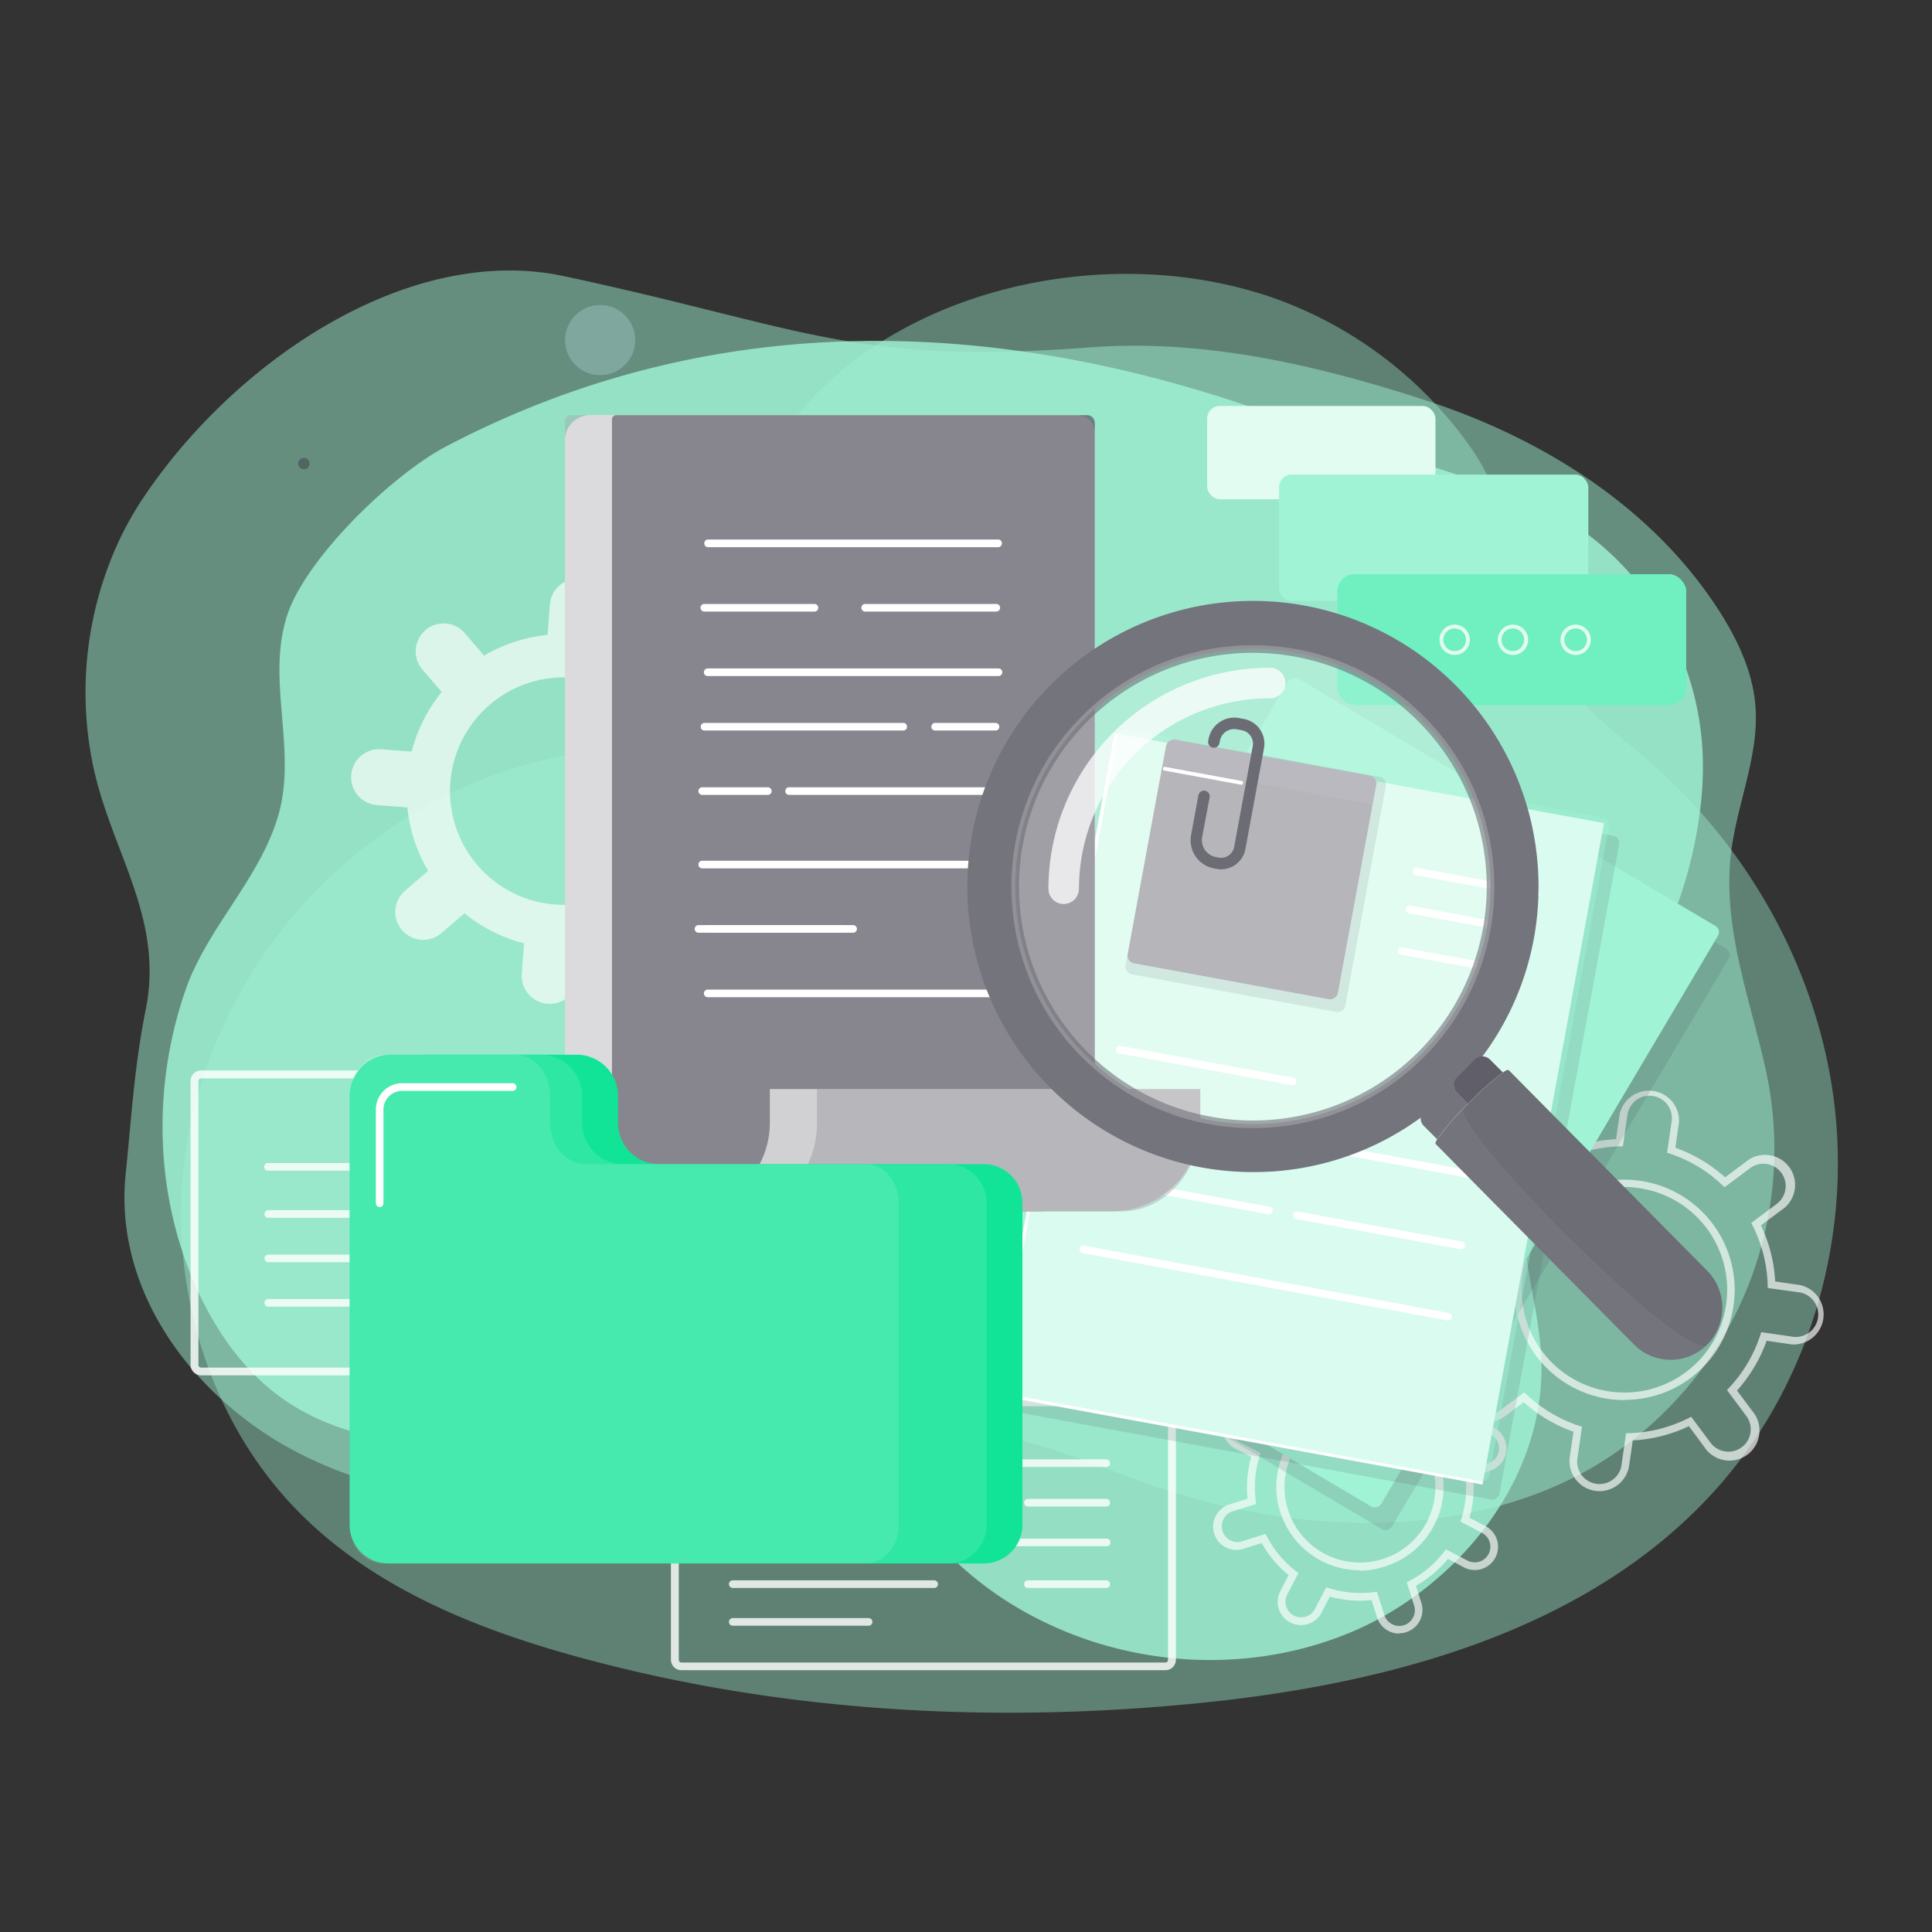 <svg xmlns="http://www.w3.org/2000/svg" viewBox="0 0 450 450"><rect x="0" y="0" width="450" height="450" fill="#333333" stroke="none"/><defs><style>.cls-1{fill:none;}.cls-2{opacity:0.4;}.cls-13,.cls-3,.cls-5,.cls-6{fill:#a0f4d5;}.cls-4{fill:#d4cce8;opacity:0.31;}.cls-11,.cls-12,.cls-13,.cls-15,.cls-19,.cls-20,.cls-21,.cls-25,.cls-26,.cls-28,.cls-29,.cls-4,.cls-5,.cls-6,.cls-7{isolation:isolate;}.cls-5{opacity:0.47;}.cls-10,.cls-6{opacity:0.81;}.cls-12,.cls-16,.cls-21,.cls-26,.cls-7{fill:#464551;}.cls-7{opacity:0.58;}.cls-11,.cls-8{opacity:0.66;}.cls-11,.cls-25,.cls-28,.cls-29,.cls-9{fill:#fff;}.cls-12{opacity:0.14;}.cls-13,.cls-20{opacity:0.39;}.cls-14,.cls-20{fill:#a3a2a8;}.cls-15{fill:#ecf1f7;opacity:0.07;}.cls-17{fill:#e2fcf2;}.cls-18,.cls-19{fill:#70efc1;}.cls-19{opacity:0.74;}.cls-21{opacity:0.56;}.cls-22{fill:#d1d1d3;}.cls-23{opacity:0.28;}.cls-24{fill:#74747c;}.cls-25{opacity:0.76;}.cls-26{opacity:0.43;}.cls-27{fill:#11e497;}.cls-28{opacity:0.12;}.cls-29{opacity:0.21;}</style></defs><g id="Layer_2" data-name="Layer 2"><g id="Layer_1-2" data-name="Layer 1"><g id="Layer_2-2" data-name="Layer 2"><g id="OBJECTS"><rect class="cls-1" width="450" height="450"/><g class="cls-2"><path class="cls-3" d="M427.88,277.68a116.08,116.08,0,0,0-.52-19.64c-3.47-30.61-19.18-59.48-42.29-79.85-8.25-7.27-17.63-13.78-23-23.37-9.07-16.15-8.35-34.67-19.57-50.67a94.92,94.92,0,0,0-46.05-34.81c-55-19.07-132.08,12-125.14,78.28,0,.24.05.58.08,1a24.14,24.14,0,0,1-22.55,25.63c-.36,0-.73,0-1.09.05C97,175.52,53.27,214.67,43.92,264.25c-6,31.9,3.83,66.9,27.16,89.4,17.41,16.84,40.77,26.09,64.15,32.45,46.86,12.75,96.18,15.42,144.5,10.54,45.24-4.56,92.95-17.56,122.2-52.36C417.54,325.71,426.48,301.91,427.88,277.68Z"/></g><circle class="cls-4" cx="139.79" cy="79.22" r="8.17"/><path class="cls-5" d="M27.42,126.6A83.85,83.85,0,0,0,21.61,178c4.14,20.16,16.68,35.63,12.33,57.16-2.65,13.09-3.32,25.23-4.66,38.18-2.76,26.61,14.51,50,35.94,62.71C82.63,346.29,103,350.15,123,349.87c18-.24,36-3.57,53.45-8,16.82-4.31,33.26-10,50.89-8.2,14.66,1.48,27.91,7.79,41.56,12.48,32.6,11.28,72.09,12.87,101.9-4.3a86,86,0,0,0,40.25-93.66c-3.65-16.12-9.82-32.38-7.9-49.18,1.33-11.71,6.69-23,5.71-34.76-.65-7.8-4.09-15.12-8.29-21.73-15.34-24.12-41-40.27-68.19-49.17C306.81,85,280.44,78.9,253.82,80.92c-55,4.17-66.26-4.58-122.51-16.61-36.31-7.72-76.93,20-98.18,52A77.18,77.18,0,0,0,27.42,126.6Z"/><path class="cls-6" d="M65.29,151.39c-1.13,12.7,3.16,25.79-.42,38.37-4.29,15-16.7,26.33-21.76,41.12-7.47,21.84-7.11,46.32,2,67.61,4.38,10.26,10.77,19.8,19.49,26.39C78.06,335,95.68,337.27,112.26,336c24.67-1.92,50.71-12.6,75.51-9.68,13.69,1.6,17.87,16.42,24.94,26.19A81.93,81.93,0,0,0,243.64,378c22.17,10.64,48.78,11.65,71.44,2,24.2-10.31,45.28-35.47,43.9-63.93-.64-13.16-5.91-26.24-3.47-39.18,3.06-16.23,15.29-31,24.16-44.25a102.14,102.14,0,0,0,16.87-49.8v-.61A67.82,67.82,0,0,0,349.84,114L287.76,93.6c-63-20.71-125.93-20-183.85,10.38-12.53,6.58-32.91,26.17-37.14,39.7A36.74,36.74,0,0,0,65.29,151.39Z"/><circle class="cls-7" cx="70.77" cy="107.98" r="1.33"/><g class="cls-8"><path class="cls-9" d="M174.81,181.07l-7.08-.54a36.42,36.42,0,0,0-4.84-14.79l5.38-4.62a6.5,6.5,0,0,0-8.47-9.87l-5.38,4.62a36.37,36.37,0,0,0-13.88-7l.54-7.07a6.52,6.52,0,0,0-6-7h0a6.5,6.5,0,0,0-7,6v0l-.54,7.07a36.42,36.42,0,0,0-14.79,4.84l-4.61-5.38a6.51,6.51,0,0,0-9.88,8.47l4.62,5.38a36.51,36.51,0,0,0-7,13.88l-7.07-.54a6.52,6.52,0,0,0-7,6v0h0a6.5,6.5,0,0,0,5.94,7h.06l7.07.54a36.42,36.42,0,0,0,4.84,14.79l-5.38,4.62a6.5,6.5,0,0,0,8.47,9.87h0l5.39-4.62a36.12,36.12,0,0,0,13.87,7l-.54,7.07a6.52,6.52,0,0,0,6,7h0a6.52,6.52,0,0,0,7-6l.54-7.07a36.38,36.38,0,0,0,14.78-4.84l4.62,5.38a6.5,6.5,0,1,0,9.87-8.47h0l-4.62-5.38a36.23,36.23,0,0,0,7-13.88l7.08.54a6.52,6.52,0,0,0,7-6v0h0a6.52,6.52,0,0,0-6-7ZM129.3,210.69a26.5,26.5,0,1,1,28.44-24.41h0a26.49,26.49,0,0,1-28.43,24.4Z"/><path class="cls-9" d="M325.9,380.49a5.42,5.42,0,0,1-5.16-3.79l-1.27-4a25.94,25.94,0,0,1-9.72-.84l-1.94,3.74a5.4,5.4,0,0,1-7.29,2.31h0a5.32,5.32,0,0,1-2.67-3.17,5.39,5.39,0,0,1,.35-4.13l1.94-3.74a25.93,25.93,0,0,1-6.28-7.47l-4,1.27a5.42,5.42,0,1,1-3.58-10.23l.31-.1,4-1.27a25.74,25.74,0,0,1,.84-9.72l-3.74-1.94a5.42,5.42,0,0,1,5-9.62l3.74,1.94a25.79,25.79,0,0,1,7.47-6.28l-1.27-4a5.42,5.42,0,0,1,3.53-6.8,5.43,5.43,0,0,1,6.8,3.53l1.27,4a26.15,26.15,0,0,1,9.72.84l1.94-3.73a5.42,5.42,0,0,1,9.62,5L333.56,326a25.89,25.89,0,0,1,6.28,7.46l4-1.27a5.42,5.42,0,1,1,3.27,10.34l-4,1.27a26.15,26.15,0,0,1-.84,9.72l3.73,1.94a5.42,5.42,0,1,1-5,9.62l-3.74-2a26.2,26.2,0,0,1-7.46,6.28l1.27,4a5.44,5.44,0,0,1-5.18,7.06Zm-5.18-9.74,1.72,5.42a3.64,3.64,0,1,0,6.94-2.2h0l-1.71-5.42.65-.35a24.38,24.38,0,0,0,8-6.73l.45-.59,5.05,2.62a3.64,3.64,0,1,0,3.35-6.47l-5-2.62.22-.7a24.5,24.5,0,0,0,.9-10.42l-.1-.74,5.42-1.72a3.64,3.64,0,0,0,2.38-4.55v0a3.63,3.63,0,0,0-4.57-2.37h0L339,335.6l-.34-.66a24.41,24.41,0,0,0-6.74-8l-.59-.45,2.62-5a3.64,3.64,0,0,0-6.36-3.54,1.74,1.74,0,0,0-.1.19l-2.62,5-.71-.22a24.5,24.5,0,0,0-10.42-.9l-.74.1-1.71-5.42a3.64,3.64,0,0,0-7,2.2h0l1.72,5.42-.66.34a24.41,24.41,0,0,0-8,6.74L297,332l-5-2.62a3.64,3.64,0,0,0-4.91,1.55h0a3.62,3.62,0,0,0,1.51,4.89l0,0,5,2.62-.22.71a24.34,24.34,0,0,0-.89,10.42l.09.74L287.15,352a3.64,3.64,0,1,0,2.2,7h0l5.42-1.72.35.66a24.38,24.38,0,0,0,6.73,8l.59.45-2.62,5a3.63,3.63,0,0,0-.24,2.78,3.59,3.59,0,0,0,1.8,2.13,3.64,3.64,0,0,0,4.91-1.55h0l2.62-5.05.71.23a24.29,24.29,0,0,0,10.41.89Zm-3.9-5a19.48,19.48,0,1,1,5.86-.92,19.13,19.13,0,0,1-5.86,1Zm0-36.94a17.57,17.57,0,1,0,8.08,2,17.57,17.57,0,0,0-8.08-2Z"/><path class="cls-9" d="M372.57,347.32a7,7,0,0,1-7-7,6.46,6.46,0,0,1,.07-1l.85-5.84a34.4,34.4,0,0,1-11.59-6.9l-4.74,3.57A7,7,0,0,1,341.84,319l4.73-3.53a34.76,34.76,0,0,1-3.32-13.08l-5.84-.85a7,7,0,1,1,2-13.81l5.84.85a34.56,34.56,0,0,1,6.9-11.59l-3.53-4.73a7,7,0,1,1,10.5-9.26,7.43,7.43,0,0,1,.68.91l3.53,4.73a34.75,34.75,0,0,1,13.08-3.31l.85-5.85a7,7,0,0,1,13.81,2l-.85,5.84a35.1,35.1,0,0,1,11.59,6.9l4.73-3.53a7,7,0,0,1,9.18,10.57,6.18,6.18,0,0,1-.83.62l-4.73,3.53a34.7,34.7,0,0,1,3.31,13.07l5.85.85a7,7,0,0,1-2,13.81l-5.84-.85a34.83,34.83,0,0,1-6.9,11.59l3.53,4.73a7,7,0,1,1-11.19,8.35l-3.54-4.78a34.71,34.71,0,0,1-13.07,3.32l-.85,5.84A7,7,0,0,1,372.57,347.32Zm-17.53-23,.54.51a33.13,33.13,0,0,0,12.19,7.26l.71.23-1.06,7.31a5.2,5.2,0,0,0,10.27,1.66c0-.05,0-.11,0-.16l1.06-7.31h.75a32.93,32.93,0,0,0,13.75-3.49l.66-.33,4.42,5.92a5.2,5.2,0,1,0,8.5-6c-.05-.08-.11-.15-.17-.23l-4.41-5.92.51-.54A33,33,0,0,0,410,311l.24-.71,7.31,1.06A5.2,5.2,0,0,0,419,301L411.73,300v-.75a32.93,32.93,0,0,0-3.49-13.75l-.33-.66,5.91-4.42a5.19,5.19,0,0,0,1.08-7.26,5.19,5.19,0,0,0-7.3-1.05h0l-5.91,4.41-.55-.51A32.74,32.74,0,0,0,389,268.72l-.7-.24,1.06-7.31a5.2,5.2,0,0,0-10.3-1.49L378,267h-.74a32.93,32.93,0,0,0-13.75,3.49l-.67.33-4.41-5.92a5.21,5.21,0,0,0-8.34,6.23l4.42,5.91-.51.55a33,33,0,0,0-7.26,12.19l-.23.7-7.31-1.06a5.2,5.2,0,0,0-1.5,10.3h0l7.31,1.06v.74a32.89,32.89,0,0,0,3.49,13.75l.33.67-5.92,4.41a5.2,5.2,0,1,0,6.22,8.34Zm23.36,1.79A25.67,25.67,0,1,1,393.74,321h0a25.54,25.54,0,0,1-15.34,5.05Zm-.08-49.62a23.93,23.93,0,1,0,14.36,43.1h0a23.92,23.92,0,0,0-10.87-42.84,25.41,25.41,0,0,0-3.49-.3Z"/></g><g class="cls-10"><path class="cls-9" d="M257.67,350.9H239.42a.89.89,0,1,1,0-1.78h18.25a.89.89,0,1,1,0,1.78Z"/><path class="cls-9" d="M257.67,369.87H239.42a.89.89,0,1,1,0-1.78h18.25a.89.89,0,1,1,0,1.78Z"/><path class="cls-9" d="M271.45,389H158.71a2.41,2.41,0,0,1-2.41-2.41h0V328.15a2.41,2.41,0,0,1,2.41-2.41H271.45a2.41,2.41,0,0,1,2.41,2.41h0v58.51A2.4,2.4,0,0,1,271.45,389ZM158.71,327.48a.63.63,0,0,0-.63.63h0v58.51a.64.64,0,0,0,.63.64H271.45a.64.64,0,0,0,.63-.64V328.15a.63.63,0,0,0-.63-.63h0Z"/><path class="cls-11" d="M271.45,389H158.71a2.41,2.41,0,0,1-2.41-2.41h0V328.15a2.41,2.41,0,0,1,2.41-2.41H271.45a2.41,2.41,0,0,1,2.41,2.41h0v58.51A2.4,2.4,0,0,1,271.45,389ZM158.71,327.48a.63.63,0,0,0-.63.63h0v58.51a.64.64,0,0,0,.63.64H271.45a.64.64,0,0,0,.63-.64V328.15a.63.63,0,0,0-.63-.63h0Z"/><path class="cls-9" d="M257.67,341.69h-87a.89.89,0,0,1,0-1.78h87a.89.89,0,0,1,0,1.78Z"/><path class="cls-9" d="M257.67,360.15h-87a.89.89,0,0,1-.19-1.77h87.19a.89.89,0,1,1,.19,1.77A.61.61,0,0,1,257.67,360.15Z"/><path class="cls-9" d="M217.58,350.9h-46.9a.89.89,0,0,1,0-1.78h46.9a.89.89,0,1,1,0,1.78Z"/><path class="cls-9" d="M217.58,369.87h-46.9a.89.89,0,0,1,0-1.78h46.9a.89.89,0,1,1,0,1.78Z"/><path class="cls-9" d="M202.31,378.66H170.68a.89.89,0,1,1,0-1.78h31.63a.89.89,0,0,1,0,1.78Z"/></g><g class="cls-10"><path class="cls-9" d="M83,294H62.5a.89.89,0,0,1,0-1.78H83A.89.89,0,1,1,83,294Z"/><path class="cls-9" d="M83,272.67H62.5a.89.89,0,1,1-.19-1.77H83a.89.89,0,0,1,.79,1A.87.87,0,0,1,83,272.67Z"/><path class="cls-9" d="M173.91,320.32H46.82a2.41,2.41,0,0,1-2.41-2.41h0V251.77a2.41,2.41,0,0,1,2.41-2.41H173.91a2.41,2.41,0,0,1,2.41,2.41h0v66.14a2.41,2.41,0,0,1-2.41,2.41ZM46.82,251.15a.64.64,0,0,0-.63.64v66.14a.63.63,0,0,0,.63.63H173.91a.63.63,0,0,0,.63-.63h0V251.77a.64.64,0,0,0-.63-.64Z"/><path class="cls-11" d="M173.91,320.32H46.82a2.41,2.41,0,0,1-2.41-2.41h0V251.77a2.41,2.41,0,0,1,2.41-2.41H173.91a2.41,2.41,0,0,1,2.41,2.41h0v66.14a2.41,2.41,0,0,1-2.41,2.41ZM46.82,251.15a.64.64,0,0,0-.63.64v66.14a.63.63,0,0,0,.63.63H173.91a.63.63,0,0,0,.63-.63h0V251.77a.64.64,0,0,0-.63-.64Z"/><path class="cls-9" d="M160.27,304.35H62.5a.89.89,0,1,1,0-1.78h97.77a.89.89,0,0,1,0,1.78Z"/><path class="cls-9" d="M160.27,283.65H62.5a.89.89,0,0,1,0-1.78h97.77a.89.89,0,0,1,0,1.78Z"/><path class="cls-9" d="M160.27,294H107.56a.89.89,0,0,1,0-1.78h52.71a.89.89,0,0,1,0,1.78Z"/><path class="cls-9" d="M160.27,272.67H107.56a.89.89,0,0,1-.19-1.77h52.9a.89.89,0,0,1,.79,1,.87.87,0,0,1-.79.79Z"/><path class="cls-9" d="M160.27,262.79H124.72a.89.89,0,0,1-.19-1.77h35.74a.89.89,0,0,1,.79,1A.87.87,0,0,1,160.27,262.79Z"/></g><rect class="cls-12" x="234.8" y="201.61" width="157.2" height="116.33" rx="1.65" transform="translate(-69.88 396.9) rotate(-59.34)"/><rect class="cls-3" x="232.28" y="196.32" width="157.2" height="116.33" rx="1.65" transform="translate(-66.56 392.13) rotate(-59.34)"/><rect class="cls-12" x="227.4" y="203.57" width="157.2" height="116.33" rx="1.65" transform="translate(-6.86 515.24) rotate(-79.56)"/><rect class="cls-9" x="224.12" y="200.3" width="156.63" height="115.91" transform="translate(-6.2 509.07) rotate(-79.59)"/><rect class="cls-13" x="225.02" y="199.32" width="157.2" height="116.33" rx="1.65" transform="translate(-4.62 509.42) rotate(-79.56)"/><path class="cls-9" d="M357.77,209h-.16l-27.83-5.13a.88.88,0,0,1,.32-1.74h0l27.83,5.13a.88.88,0,0,1,.68,1.06.88.88,0,0,1-.84.7Z"/><path class="cls-9" d="M356.13,217.85H356l-27.83-5.13a.89.89,0,0,1,.15-1.77l.18,0,27.82,5.13a.88.88,0,0,1,.68,1.06.88.88,0,0,1-.84.7Z"/><path class="cls-9" d="M354.35,227.51h-.16l-27.83-5.13a.87.87,0,1,1,.29-1.71l27.83,5.13a.88.88,0,0,1,.68,1.06.88.88,0,0,1-.84.7Z"/><rect class="cls-12" x="264.63" y="177.91" width="55.7" height="52.04" rx="1.78" transform="translate(38.93 454.62) rotate(-79.56)"/><rect class="cls-14" x="265.14" y="177.64" width="52.92" height="49.78" rx="1.78" transform="translate(39.59 452.6) rotate(-79.56)"/><path class="cls-15" d="M319.72,187.36l-49-9,.85-4.63a1.74,1.74,0,0,1,2-1.39l45.61,8.41a1.68,1.68,0,0,1,1.34,1.94Z"/><path class="cls-16" d="M284.47,202.48a5.33,5.33,0,0,1-1.05-.1l-.68-.12a6.66,6.66,0,0,1-5.32-7.74l1.71-9.27a1.33,1.33,0,0,1,2.62.48h0L280,195a4,4,0,0,0,3.19,4.62l.67.13a3.09,3.09,0,0,0,3.6-2.48h0l4.33-23.48a3.19,3.19,0,0,0-2.56-3.71l-1.16-.21a3.38,3.38,0,0,0-3.94,2.71h0l-.1.58a1.34,1.34,0,0,1-2.63-.48l.11-.58a6.07,6.07,0,0,1,7.05-4.85l1.16.21a5.86,5.86,0,0,1,4.69,6.82l-4.33,23.48A5.76,5.76,0,0,1,284.47,202.48Z"/><path class="cls-9" d="M289.09,182.76H289l-17.76-3.27a.46.46,0,0,1-.36-.52.43.43,0,0,1,.51-.35h0l17.76,3.27a.44.44,0,1,1-.08.88Z"/><path class="cls-9" d="M343.41,274.59h-.16l-85-15.68a.89.89,0,0,1,.32-1.75l85,15.68a.88.88,0,0,1,.68,1.06.88.88,0,0,1-.84.7Z"/><path class="cls-9" d="M337.33,307.57h-.16l-85-15.68a.89.89,0,0,1,.32-1.75l85,15.68a.88.88,0,0,1,.68,1.06.88.88,0,0,1-.84.7Z"/><path class="cls-9" d="M295.54,282.82h-.17l-40.19-7.41a.89.89,0,0,1,.32-1.75l40.2,7.41a.89.89,0,0,1-.16,1.77Z"/><path class="cls-9" d="M301.07,252.77h-.16l-40.19-7.4a.89.89,0,1,1,.26-1.76H261L301.23,251a.88.88,0,0,1,.72,1A.9.9,0,0,1,301.07,252.77Z"/><path class="cls-9" d="M340.39,291h-.16l-38.3-7.06a.89.89,0,1,1,.33-1.75l38.29,7a.88.88,0,0,1,.68,1.06.88.88,0,0,1-.84.7Z"/><rect class="cls-17" x="281.17" y="94.56" width="53.18" height="21.73" rx="2.96"/><rect class="cls-3" x="297.92" y="110.54" width="72.03" height="29.43" rx="2.96"/><rect class="cls-18" x="311.51" y="133.75" width="81.24" height="30.47" rx="4.02"/><rect class="cls-19" x="311.51" y="133.75" width="81.24" height="30.47" rx="4.02"/><path class="cls-17" d="M367,152.55a3.53,3.53,0,1,1,3.53-3.53h0A3.53,3.53,0,0,1,367,152.55Zm0-6.17a2.64,2.64,0,1,0,2.64,2.64,2.64,2.64,0,0,0-2.64-2.64Z"/><path class="cls-17" d="M352.4,152.55a3.53,3.53,0,1,1,3.53-3.53h0A3.53,3.53,0,0,1,352.4,152.55Zm0-6.17A2.64,2.64,0,1,0,355,149a2.64,2.64,0,0,0-2.64-2.64Z"/><path class="cls-17" d="M338.82,152.55a3.53,3.53,0,1,1,3.53-3.53h0A3.54,3.54,0,0,1,338.82,152.55Zm0-6.17a2.64,2.64,0,1,0,2.64,2.64A2.64,2.64,0,0,0,338.82,146.38Z"/><path class="cls-9" d="M137.45,96.69H250.88a4.15,4.15,0,0,1,4.12,4.13V267.89a14.28,14.28,0,0,1-14.26,14.26H162a30.42,30.42,0,0,1-30.41-30.41h0V102.56A5.87,5.87,0,0,1,137.45,96.69Z"/><path class="cls-20" d="M133,96.69H252.8A2.23,2.23,0,0,1,255,98.9V268.55a13.62,13.62,0,0,1-13.59,13.6H159.28a27.71,27.71,0,0,1-27.7-27.71V98.15A1.43,1.43,0,0,1,133,96.69Z"/><path class="cls-21" d="M143.52,96.69H253.26A1.76,1.76,0,0,1,255,98.44V269a13.14,13.14,0,0,1-13.13,13.13H169.79a27.25,27.25,0,0,1-27.25-27.24V97.67A1,1,0,0,1,143.52,96.69Z"/><path class="cls-22" d="M159.77,282.15h99.14a20.66,20.66,0,0,0,20.66-20.66h0v-7.84H179.31v7.85A20.66,20.66,0,0,1,159.77,282.15Z"/><g class="cls-23"><path class="cls-24" d="M172.91,282.15h88.27c10.16,0,18.39-9.25,18.39-20.66v-7.84H190.31v7.85C190.31,272.53,182.61,281.55,172.91,282.15Z"/></g><path class="cls-9" d="M232.57,232.27H164.84a.89.89,0,0,1,0-1.78h67.73a.89.89,0,0,1,0,1.78Z"/><path class="cls-9" d="M234,202.26H163.57a.89.89,0,1,1,0-1.78H234a.89.89,0,1,1,0,1.78Z"/><path class="cls-9" d="M198.7,217.25h-36a.89.89,0,1,1,0-1.78h36a.89.89,0,0,1,0,1.78Z"/><path class="cls-9" d="M196,217.25H165.45a.89.89,0,1,1,0-1.78H196a.89.89,0,1,1,0,1.78Z"/><path class="cls-9" d="M210.41,170.15H164.06a.86.86,0,0,1-.84-.88h0a.87.87,0,0,1,.84-.89h46.35a.87.87,0,0,1,.85.89h0a.86.86,0,0,1-.84.88Z"/><path class="cls-9" d="M231.9,170.15H217.78a.86.86,0,0,1-.84-.88h0a.87.87,0,0,1,.84-.89H231.9a.87.87,0,0,1,.85.89h0a.86.86,0,0,1-.84.88Z"/><path class="cls-9" d="M234,185.15H183.8a.89.89,0,0,1,0-1.78H234a.89.89,0,0,1,0,1.78Z"/><path class="cls-9" d="M178.84,185.15H163.57a.89.89,0,0,1,0-1.78h15.27a.89.89,0,0,1,0,1.78Z"/><path class="cls-9" d="M232.57,157.47H164.84a.89.89,0,1,1,0-1.78h67.73a.89.89,0,1,1,0,1.78Z"/><path class="cls-9" d="M232.57,127.45H164.84a.89.89,0,0,1-.79-1,.87.87,0,0,1,.79-.79h67.73a.89.89,0,0,1,.79,1A.87.87,0,0,1,232.57,127.45Z"/><path class="cls-9" d="M189.7,142.45H164.06a.89.89,0,1,1,0-1.78H189.7a.89.89,0,1,1,0,1.78Z"/><path class="cls-9" d="M232.05,142.45H201.52a.89.89,0,1,1,0-1.78h30.53a.89.89,0,1,1,0,1.78Z"/><path class="cls-25" d="M247.75,210.56A3.55,3.55,0,0,1,244.2,207h0a51.5,51.5,0,0,1,51.45-51.46,3.56,3.56,0,0,1,.38,7.11h-.38A44.39,44.39,0,0,0,251.31,207,3.57,3.57,0,0,1,247.75,210.56Z"/><path class="cls-7" d="M291.82,264.54a58,58,0,1,1,58-58A58,58,0,0,1,291.82,264.54Zm0-112.49a54.47,54.47,0,1,0,54.47,54.47A54.47,54.47,0,0,0,291.82,152.05Z"/><circle class="cls-1" cx="291.82" cy="206.52" r="56.24"/><path class="cls-24" d="M343.52,246.82a1.44,1.44,0,0,1,.27-.22,65.78,65.78,0,1,0-12,12l7.59-7.59Zm-51.7,15.94a56.24,56.24,0,1,1,56.25-56.24,56.24,56.24,0,0,1-56.25,56.24Z"/><path class="cls-24" d="M291.82,273a66.52,66.52,0,1,1,66.53-66.52,65.82,65.82,0,0,1-13.86,40.63l-.17.17-.17.13L332.3,259.28A65.88,65.88,0,0,1,291.82,273Zm0-131.26a64.74,64.74,0,1,0,0,129.48,64.08,64.08,0,0,0,39.35-13.35l11.72-11.76.27-.23a64.13,64.13,0,0,0,13.41-39.44A64.83,64.83,0,0,0,291.82,141.78Zm0,121.87A57.13,57.13,0,1,1,349,206.52,57.13,57.13,0,0,1,291.82,263.65Zm0-112.48a55.35,55.35,0,1,0,55.36,55.35,55.35,55.35,0,0,0-55.36-55.35Z"/><path class="cls-24" d="M341.9,257.08l-2.55-2.55a2.5,2.5,0,0,1,0-3.54h0l-7.59,7.59-.12.12a2.51,2.51,0,0,0,0,3.55h0l3.09,3.09A59.33,59.33,0,0,1,341.9,257.08Z"/><path class="cls-24" d="M339.35,251a2.5,2.5,0,0,0,0,3.54h0l2.55,2.55a68.66,68.66,0,0,1,8.13-7.3l-3-3a2.5,2.5,0,0,0-3.28-.22,1.44,1.44,0,0,0-.27.22Z"/><path class="cls-26" d="M339.35,251a2.5,2.5,0,0,0,0,3.54h0l2.55,2.55a68.66,68.66,0,0,1,8.13-7.3l-3-3a2.5,2.5,0,0,0-3.28-.22,1.44,1.44,0,0,0-.27.22Z"/><path class="cls-24" d="M397.65,296l-46.22-46.72c-.17-.17-.68,0-1.4.55a68.66,68.66,0,0,0-8.13,7.3,59.33,59.33,0,0,0-7.17,8.26c-.34.56-.46.94-.32,1.09l46.22,46.72a12,12,0,0,0,17,0l0,0A12.26,12.26,0,0,0,397.65,296Z"/><path class="cls-12" d="M397.65,296l-46.22-46.72c-.63-.63-5.89,4.09-10.41,8.75-3.85,4,51.93,59.92,56.63,55.17h0A12.27,12.27,0,0,0,397.65,296Z"/><path class="cls-27" d="M229.14,271.15H153.52a9.58,9.58,0,0,1-9.58-9.58h0v-6.29a9.62,9.62,0,0,0-9.62-9.62H99.39a9.62,9.62,0,0,0-9.62,9.62v99.87a9,9,0,0,0,9,9H229.14a9,9,0,0,0,9-9v-75A9,9,0,0,0,229.14,271.15Z"/><path class="cls-27" d="M220.81,271.15H145.19a9.59,9.59,0,0,1-9.59-9.59v-6.28a9.62,9.62,0,0,0-9.61-9.62H91.06a9.62,9.62,0,0,0-9.62,9.62v99.87a9,9,0,0,0,9,9H220.81a9,9,0,0,0,9-9v-75A9,9,0,0,0,220.81,271.15Z"/><path class="cls-28" d="M220.81,271.15H145.19a9.58,9.58,0,0,1-9.59-9.57h0v-6.29a9.62,9.62,0,0,0-9.61-9.62H91.06a9.62,9.62,0,0,0-9.62,9.62v99.87a9,9,0,0,0,9,9H220.81a9,9,0,0,0,9-9v-75A9,9,0,0,0,220.81,271.15Z"/><path class="cls-28" d="M201.63,271.15H136.41c-4.56,0-8.26-4.29-8.26-9.58v-6.29c0-5.31-3.71-9.62-8.3-9.62H89.73c-4.58,0-8.29,4.31-8.29,9.62v99.87c0,5,3.46,9,7.72,9H201.63c4.26,0,7.72-4,7.72-9v-75C209.35,275.15,205.89,271.15,201.63,271.15Z"/><path class="cls-9" d="M88.43,281.15a.89.89,0,0,1-.89-.89h0V258.43a6.13,6.13,0,0,1,6.12-6.12H119.4a.89.89,0,1,1,0,1.78H93.66a4.36,4.36,0,0,0-4.35,4.34v21.81a.88.88,0,0,1-.85.91Z"/><circle class="cls-29" cx="291.82" cy="206.52" r="56.24" transform="translate(-60.56 266.84) rotate(-45)"/></g></g></g></g></svg>